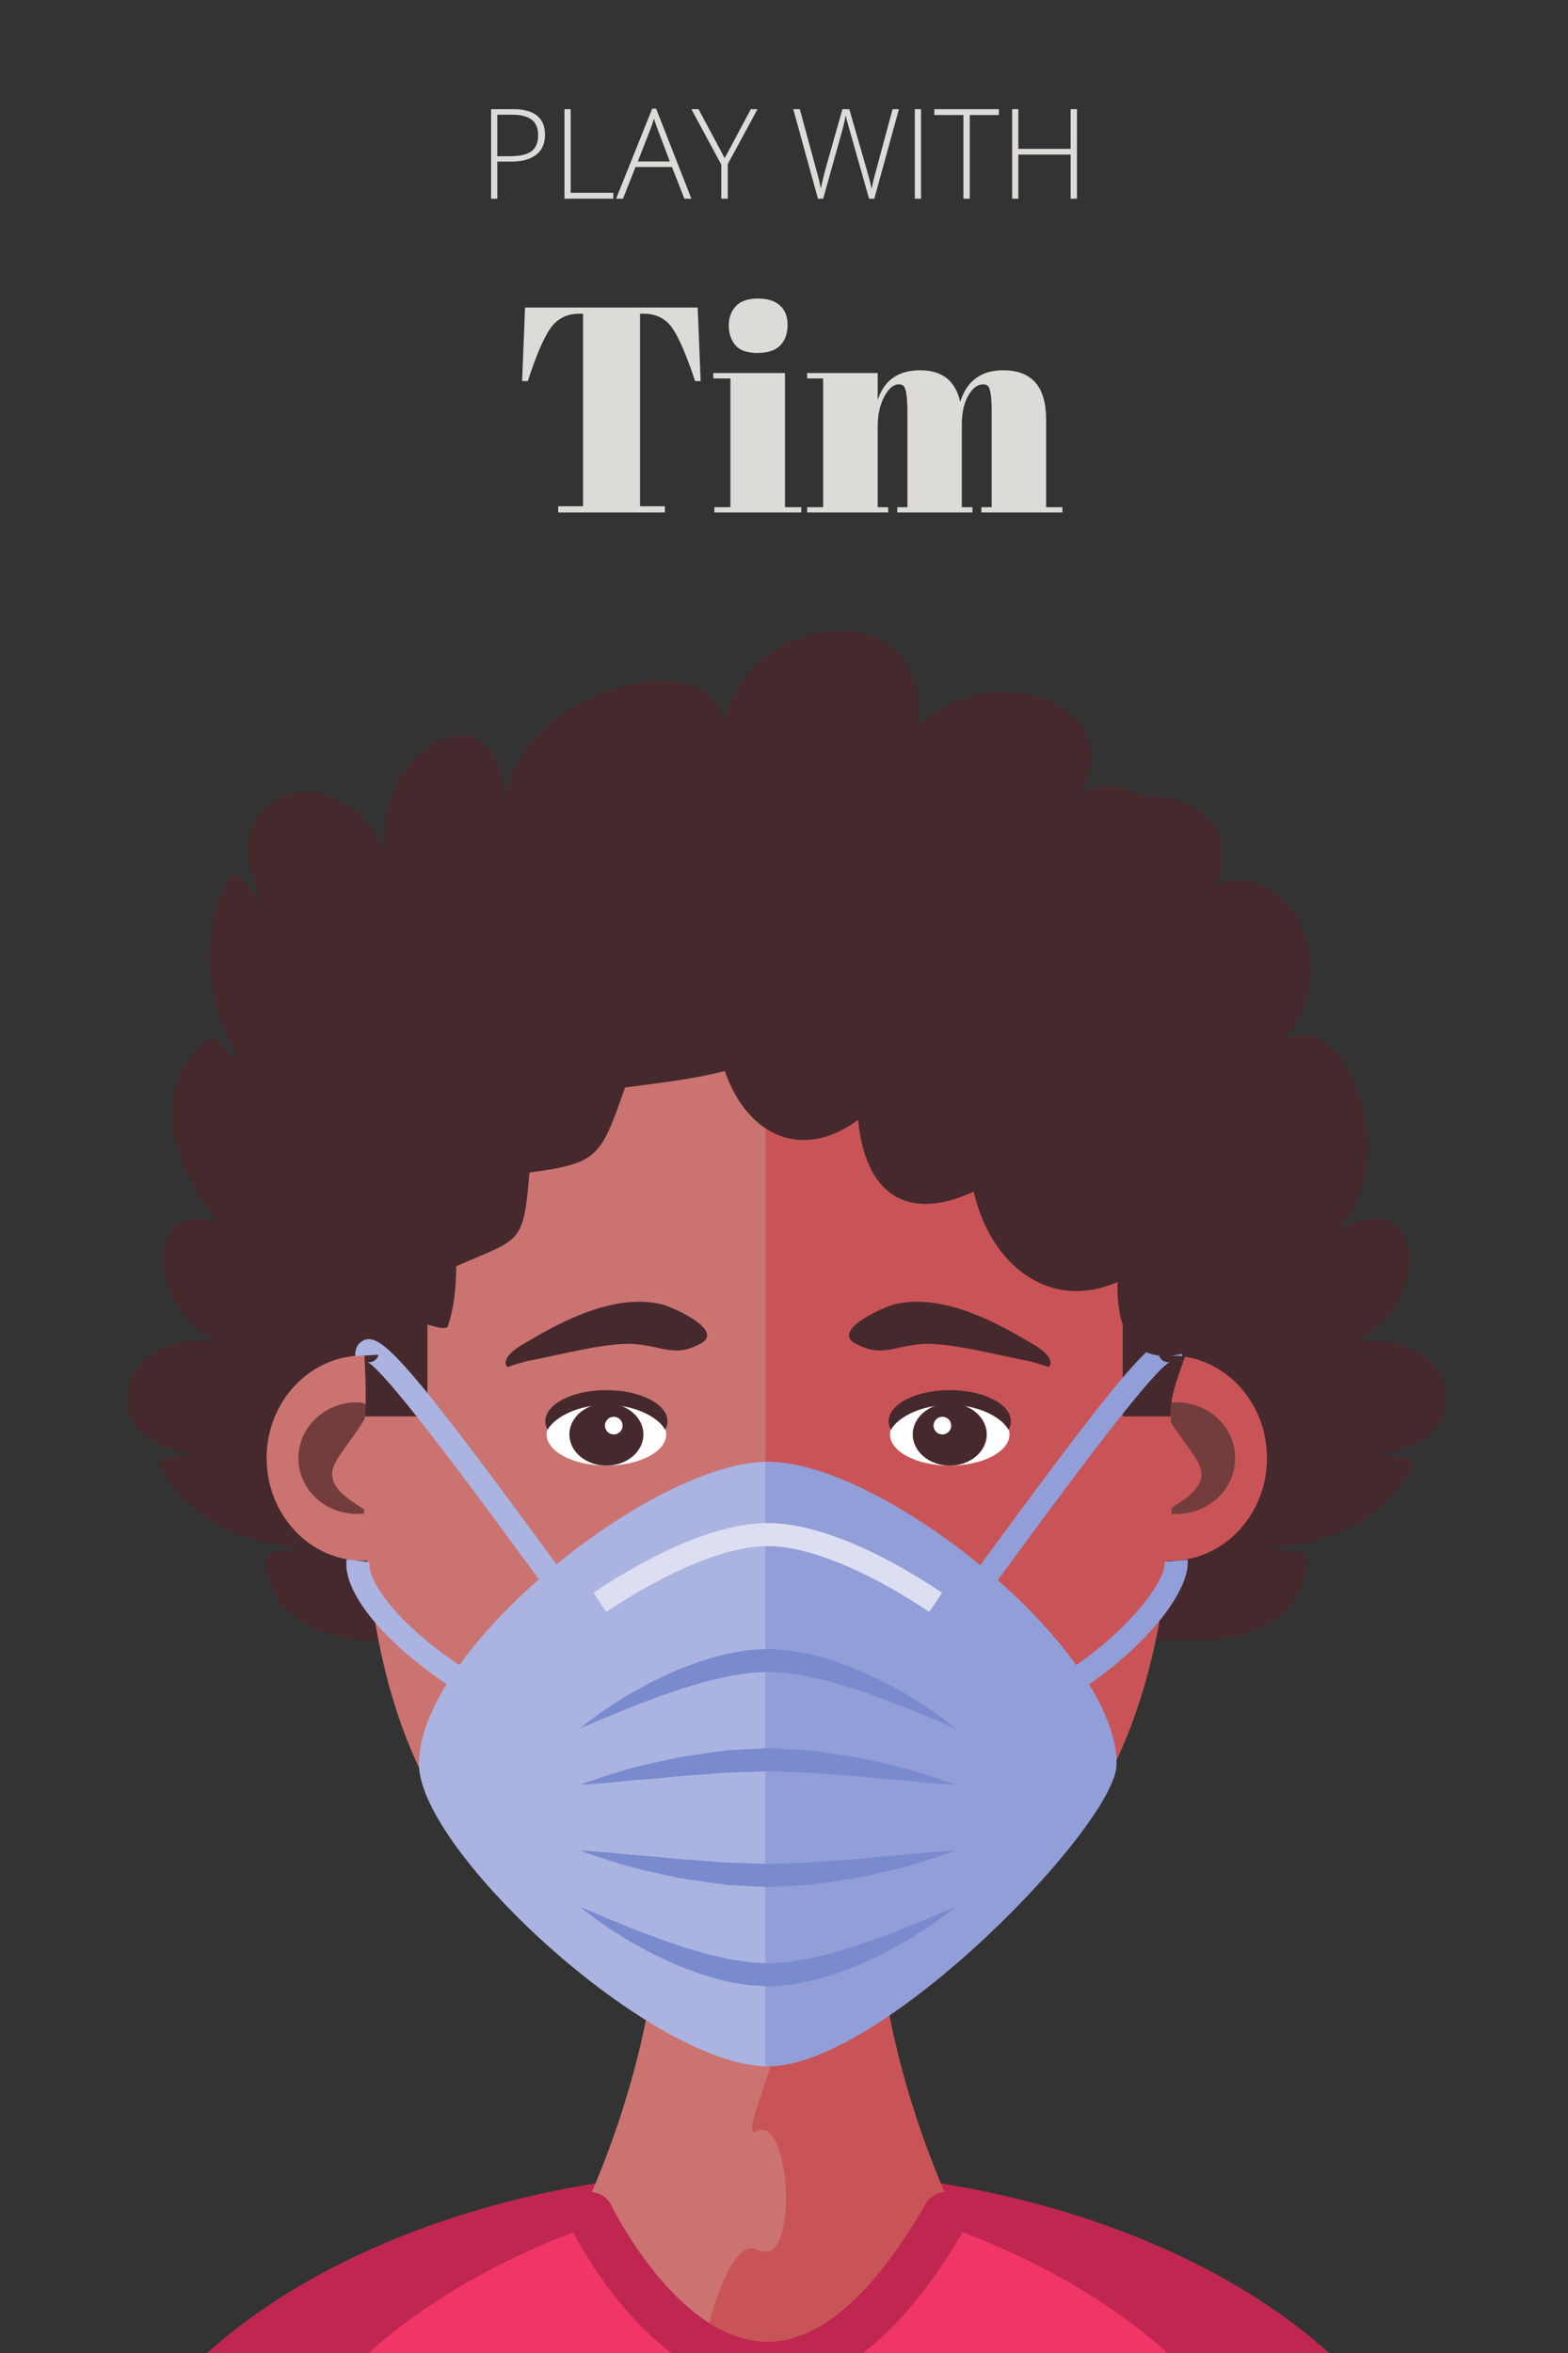 <?xml version="1.0" encoding="UTF-8"?>
<svg xmlns="http://www.w3.org/2000/svg" xmlns:xlink="http://www.w3.org/1999/xlink" width="150pt" height="225pt" viewBox="0 0 150 225" version="1.2">
<rect x="0" y="0" width="150" height="225" fill="#333333" stroke="none"/>
<defs>
<g>
<symbol overflow="visible" id="glyph0-0">
<path style="stroke:none;" d="M 1.125 -8.562 L 6.062 -8.562 L 6.062 0 L 1.125 0 Z M 1.734 -0.609 L 5.453 -0.609 L 5.453 -7.953 L 1.734 -7.953 Z M 1.734 -0.609 "/>
</symbol>
<symbol overflow="visible" id="glyph0-1">
<path style="stroke:none;" d="M 6.375 -6.109 C 6.375 -5.273 6.094 -4.641 5.531 -4.203 C 4.969 -3.766 4.172 -3.547 3.141 -3.547 L 1.812 -3.547 L 1.812 0 L 1.219 0 L 1.219 -8.562 L 3.312 -8.562 C 5.352 -8.562 6.375 -7.742 6.375 -6.109 Z M 1.812 -4.062 L 2.984 -4.062 C 3.953 -4.062 4.648 -4.219 5.078 -4.531 C 5.504 -4.852 5.719 -5.367 5.719 -6.078 C 5.719 -6.742 5.516 -7.234 5.109 -7.547 C 4.703 -7.867 4.078 -8.031 3.234 -8.031 L 1.812 -8.031 Z M 1.812 -4.062 "/>
</symbol>
<symbol overflow="visible" id="glyph0-2">
<path style="stroke:none;" d="M 1.219 0 L 1.219 -8.562 L 1.812 -8.562 L 1.812 -0.562 L 5.891 -0.562 L 5.891 0 Z M 1.219 0 "/>
</symbol>
<symbol overflow="visible" id="glyph0-3">
<path style="stroke:none;" d="M 5.344 -3.031 L 1.859 -3.031 L 0.656 0 L 0 0 L 3.453 -8.609 L 3.828 -8.609 L 7.203 0 L 6.531 0 Z M 2.078 -3.562 L 5.141 -3.562 L 3.969 -6.656 C 3.875 -6.895 3.758 -7.227 3.625 -7.656 C 3.52 -7.281 3.406 -6.941 3.281 -6.641 Z M 2.078 -3.562 "/>
</symbol>
<symbol overflow="visible" id="glyph0-4">
<path style="stroke:none;" d="M 3.188 -3.875 L 5.688 -8.562 L 6.328 -8.562 L 3.484 -3.312 L 3.484 0 L 2.859 0 L 2.859 -3.266 L 0 -8.562 L 0.688 -8.562 Z M 3.188 -3.875 "/>
</symbol>
<symbol overflow="visible" id="glyph0-5">
<path style="stroke:none;" d=""/>
</symbol>
<symbol overflow="visible" id="glyph0-6">
<path style="stroke:none;" d="M 8.047 0 L 7.547 0 L 5.672 -6.609 C 5.516 -7.148 5.395 -7.598 5.312 -7.953 C 5.25 -7.609 5.16 -7.211 5.047 -6.766 C 4.93 -6.328 4.301 -4.07 3.156 0 L 2.656 0 L 0.297 -8.562 L 0.922 -8.562 L 2.422 -3.047 C 2.484 -2.828 2.539 -2.617 2.594 -2.422 C 2.645 -2.234 2.691 -2.055 2.734 -1.891 C 2.773 -1.723 2.812 -1.562 2.844 -1.406 C 2.875 -1.258 2.906 -1.109 2.938 -0.953 C 3.031 -1.484 3.227 -2.289 3.531 -3.375 L 5 -8.562 L 5.656 -8.562 L 7.375 -2.609 C 7.57 -1.922 7.711 -1.363 7.797 -0.938 C 7.848 -1.219 7.91 -1.516 7.984 -1.828 C 8.066 -2.148 8.672 -4.395 9.797 -8.562 L 10.406 -8.562 Z M 8.047 0 "/>
</symbol>
<symbol overflow="visible" id="glyph0-7">
<path style="stroke:none;" d="M 1.219 0 L 1.219 -8.562 L 1.812 -8.562 L 1.812 0 Z M 1.219 0 "/>
</symbol>
<symbol overflow="visible" id="glyph0-8">
<path style="stroke:none;" d="M 3.453 0 L 2.844 0 L 2.844 -8 L 0.062 -8 L 0.062 -8.562 L 6.234 -8.562 L 6.234 -8 L 3.453 -8 Z M 3.453 0 "/>
</symbol>
<symbol overflow="visible" id="glyph0-9">
<path style="stroke:none;" d="M 7.422 0 L 6.812 0 L 6.812 -4.219 L 1.812 -4.219 L 1.812 0 L 1.219 0 L 1.219 -8.562 L 1.812 -8.562 L 1.812 -4.766 L 6.812 -4.766 L 6.812 -8.562 L 7.422 -8.562 Z M 7.422 0 "/>
</symbol>
<symbol overflow="visible" id="glyph1-0">
<path style="stroke:none;" d=""/>
</symbol>
<symbol overflow="visible" id="glyph1-1">
<path style="stroke:none;" d="M 17.797 -19.594 L 18.078 -12.562 L 17.547 -12.562 C 16.723 -15.039 15.992 -16.734 15.359 -17.641 C 14.723 -18.547 13.812 -19 12.625 -19 L 12.281 -19 L 12.281 -0.594 L 14.656 -0.594 L 14.656 0 L 4.453 0 L 4.453 -0.594 L 6.828 -0.594 L 6.828 -19 L 6.469 -19 C 5.27 -19 4.344 -18.523 3.688 -17.578 C 3.039 -16.641 2.328 -14.969 1.547 -12.562 L 1 -12.562 L 1.281 -19.594 Z M 17.797 -19.594 "/>
</symbol>
<symbol overflow="visible" id="glyph1-2">
<path style="stroke:none;" d="M 4.391 -15.25 C 3.398 -15.25 2.695 -15.5 2.281 -16 C 1.863 -16.508 1.656 -17.133 1.656 -17.875 C 1.656 -18.625 1.879 -19.238 2.328 -19.719 C 2.785 -20.207 3.484 -20.453 4.422 -20.453 C 5.359 -20.453 6.066 -20.234 6.547 -19.797 C 7.035 -19.359 7.281 -18.734 7.281 -17.922 C 7.281 -17.109 7.047 -16.457 6.578 -15.969 C 6.109 -15.488 5.379 -15.25 4.391 -15.25 Z M 0.172 -13.328 L 7.031 -13.328 L 7.031 -0.5 L 8.594 -0.5 L 8.594 0 L 0.281 0 L 0.281 -0.5 L 1.812 -0.5 L 1.812 -12.812 L 0.172 -12.812 Z M 0.172 -13.328 "/>
</symbol>
<symbol overflow="visible" id="glyph1-3">
<path style="stroke:none;" d="M 0.281 -13.328 L 7.031 -13.328 L 7.031 -10.75 C 7.645 -12.645 9 -13.594 11.094 -13.594 C 13.195 -13.594 14.473 -12.586 14.922 -10.578 C 15.566 -12.586 16.938 -13.594 19.031 -13.594 C 21.77 -13.594 23.141 -12.035 23.141 -8.922 L 23.141 -0.5 L 24.703 -0.5 L 24.703 0 L 16.953 0 L 16.953 -0.5 L 17.938 -0.5 L 17.938 -9.594 C 17.938 -11.008 17.816 -11.844 17.578 -12.094 C 17.461 -12.195 17.312 -12.25 17.125 -12.25 C 16.582 -12.25 16.102 -11.883 15.688 -11.156 C 15.281 -10.438 15.078 -9.516 15.078 -8.391 L 15.078 -0.5 L 16.094 -0.5 L 16.094 0 L 8.906 0 L 8.906 -0.5 L 9.875 -0.5 L 9.875 -9.594 C 9.875 -11.008 9.754 -11.844 9.516 -12.094 C 9.398 -12.195 9.25 -12.25 9.062 -12.25 C 8.539 -12.25 8.07 -11.852 7.656 -11.062 C 7.238 -10.27 7.031 -9.328 7.031 -8.234 L 7.031 -0.5 L 8.031 -0.5 L 8.031 0 L 0.281 0 L 0.281 -0.5 L 1.812 -0.5 L 1.812 -12.812 L 0.281 -12.812 Z M 0.281 -13.328 "/>
</symbol>
</g>
<clipPath id="clip1">
  <path d="M 8.16 207 L 139 207 L 139 225 L 8.16 225 Z M 8.16 207 "/>
</clipPath>
<clipPath id="clip2">
  <path d="M 8.16 207 L 82 207 L 82 225 L 8.16 225 Z M 8.16 207 "/>
</clipPath>
</defs>
<g id="surface1">
<g style="fill:rgb(86.67%,85.88%,84.709%);fill-opacity:1;">
  <use xlink:href="#glyph0-1" x="45.76" y="19"/>
  <use xlink:href="#glyph0-2" x="52.78" y="19"/>
  <use xlink:href="#glyph0-3" x="58.938" y="19"/>
  <use xlink:href="#glyph0-4" x="66.139" y="19"/>
  <use xlink:href="#glyph0-5" x="72.473" y="19"/>
  <use xlink:href="#glyph0-6" x="75.59" y="19"/>
  <use xlink:href="#glyph0-7" x="86.296" y="19"/>
  <use xlink:href="#glyph0-8" x="89.319" y="19"/>
  <use xlink:href="#glyph0-9" x="95.606" y="19"/>
</g>
<g style="fill:rgb(86.67%,85.88%,84.709%);fill-opacity:1;">
  <use xlink:href="#glyph1-1" x="48.947" y="49"/>
</g>
<g style="fill:rgb(86.67%,85.88%,84.709%);fill-opacity:1;">
  <use xlink:href="#glyph1-2" x="68.061" y="49"/>
</g>
<g style="fill:rgb(86.67%,85.88%,84.709%);fill-opacity:1;">
  <use xlink:href="#glyph1-3" x="76.932" y="49"/>
</g>
<path style=" stroke:none;fill-rule:nonzero;fill:rgb(27.449%,16.08%,17.65%);fill-opacity:1;" d="M 52.398 152.492 C 43.68 157.734 26.367 160.016 25.348 149.168 C 25.32 148.902 25.605 148.699 25.758 148.477 C 26.48 148.418 28.488 148.199 29.176 147.965 C 23.391 147.773 17.852 145.23 15.262 140.016 C 15.227 140.02 15.57 139.477 15.57 139.473 C 15.621 139.488 18.344 139.125 18.648 139.016 C 8.262 137.883 11.207 126.734 21.031 128.375 C 13.426 125.059 13.691 112.449 22.887 117.852 C 15.137 111.527 22.488 91.953 30.516 101.617 C 19.145 95.242 27.691 77.988 37.078 86.488 C 37.09 86.527 37.129 86.629 36.887 86.379 C 35.199 76.547 47.934 69.332 49.953 81.707 C 49.727 70.898 61.117 65.273 62.914 78.293 C 63.66 64.98 74.641 75.137 73.93 83.918 C 74.641 71.285 86.422 76.484 84.688 86.836 C 85.465 85.516 86.168 82.828 87.543 82.73 C 93.766 82.297 95.602 106.863 83.863 98.379 C 82.723 104.426 76.789 106.23 71.07 103.996 C 70.062 110.004 66.207 111.469 60.848 108.547 C 61.09 114.184 56.914 116.844 51.367 115.363 C 50.445 117.934 49.246 120.176 47.879 122.91 C 51.488 127.777 51.824 128.223 49.195 133.441 C 49.074 133.41 49.059 133.352 49.156 133.273 C 53.941 137.133 53.293 136.914 52.234 142.648 C 53.766 143.738 54.855 144.613 55.969 146.047 C 55.934 146.703 54.496 147.324 54.59 147.82 C 54.941 148.336 55.383 148.477 55.684 149.098 C 54.664 150.035 53.633 151.125 52.461 152.023 "/>
<path style=" stroke:none;fill-rule:nonzero;fill:rgb(27.449%,16.08%,17.65%);fill-opacity:1;" d="M 98.07 152.492 C 106.789 157.734 124.102 160.016 125.121 149.168 C 125.148 148.902 124.867 148.699 124.711 148.477 C 123.988 148.418 121.98 148.199 121.289 147.965 C 127.078 147.773 132.617 145.23 135.207 140.016 C 135.242 140.02 134.898 139.477 134.898 139.473 C 134.848 139.488 132.125 139.125 131.82 139.016 C 142.207 137.883 139.262 126.734 129.438 128.375 C 137.043 125.059 136.777 112.449 127.582 117.852 C 135.332 111.527 127.98 91.953 119.949 101.617 C 131.324 95.242 122.773 77.988 113.391 86.488 C 113.379 86.527 113.34 86.629 113.586 86.379 C 115.27 76.547 102.535 69.332 100.516 81.707 C 100.742 70.898 89.352 65.273 87.551 78.293 C 86.809 64.98 75.828 75.137 76.539 83.918 C 75.828 71.285 64.047 76.484 65.781 86.836 C 65.004 85.516 64.301 82.828 62.922 82.73 C 56.707 82.297 54.863 106.863 66.602 98.379 C 67.746 104.426 73.68 106.23 79.398 103.996 C 80.406 110.004 84.262 111.469 89.621 108.547 C 89.379 114.184 93.551 116.844 99.102 115.363 C 100.023 117.934 101.223 120.176 102.59 122.91 C 98.98 127.777 98.645 128.223 101.273 133.441 C 101.395 133.41 101.41 133.352 101.312 133.273 C 96.527 137.133 97.176 136.914 98.234 142.648 C 96.703 143.738 95.613 144.613 94.5 146.047 C 94.531 146.703 95.969 147.324 95.879 147.82 C 95.527 148.336 95.086 148.477 94.785 149.098 C 95.805 150.035 96.836 151.125 98.008 152.023 "/>
<g clip-path="url(#clip1)" clip-rule="nonzero">
<path style=" stroke:none;fill-rule:nonzero;fill:rgb(94.119%,20.779%,40.388%);fill-opacity:1;" d="M 138.742 248.203 C 138.742 270.699 109.523 288.938 73.48 288.938 C 37.434 288.938 8.219 270.699 8.219 248.203 C 8.219 225.707 37.434 207.473 73.48 207.473 C 109.523 207.473 138.742 225.707 138.742 248.203 "/>
</g>
<path style=" stroke:none;fill-rule:nonzero;fill:rgb(74.899%,14.899%,31.369%);fill-opacity:1;" d="M 73.48 207.473 C 70.871 207.473 68.301 207.57 65.773 207.754 C 98.18 210.137 123.328 227.336 123.328 248.203 C 123.328 269.07 98.18 286.27 65.773 288.652 C 68.301 288.836 70.871 288.938 73.48 288.938 C 109.523 288.938 138.742 270.699 138.742 248.203 C 138.742 225.707 109.523 207.473 73.48 207.473 "/>
<g clip-path="url(#clip2)" clip-rule="nonzero">
<path style=" stroke:none;fill-rule:nonzero;fill:rgb(74.899%,14.899%,31.369%);fill-opacity:1;" d="M 73.48 207.473 C 76.09 207.473 78.66 207.57 81.188 207.754 C 48.777 210.137 23.633 227.336 23.633 248.203 C 23.633 269.07 48.777 286.27 81.188 288.652 C 78.66 288.836 76.09 288.938 73.48 288.938 C 37.434 288.938 8.219 270.699 8.219 248.203 C 8.219 225.707 37.434 207.473 73.48 207.473 "/>
</g>
<path style=" stroke:none;fill-rule:nonzero;fill:rgb(79.61%,45.099%,44.31%);fill-opacity:1;" d="M 85.156 163.297 L 61.805 163.297 C 65.074 179.469 63.023 195.648 55.645 211.824 C 67.535 231.102 79.426 231.102 91.316 211.824 C 83.938 195.648 81.883 179.469 85.156 163.297 "/>
<path style=" stroke:none;fill-rule:nonzero;fill:rgb(78.819%,32.939%,34.119%);fill-opacity:1;" d="M 85.156 163.297 L 73.344 163.297 C 73.246 169.699 73.152 175.312 73.078 178.195 C 72.922 183.293 74.676 179.582 74.789 191.68 C 74.871 196.793 70.531 204.668 72.395 203.777 C 75.699 202.199 76.477 217.168 72.496 215.125 C 69.52 213.602 67.254 224.535 67.199 224.488 C 75.238 229.078 83.273 224.855 91.316 211.824 C 83.938 195.648 81.883 179.469 85.156 163.297 "/>
<path style=" stroke:none;fill-rule:nonzero;fill:rgb(78.819%,32.939%,34.119%);fill-opacity:1;" d="M 121.203 139.43 C 121.203 144.848 117.07 149.242 111.973 149.242 C 106.875 149.242 102.742 144.848 102.742 139.43 C 102.742 134.012 106.875 129.621 111.973 129.621 C 117.07 129.621 121.203 134.012 121.203 139.43 "/>
<path style=" stroke:none;fill-rule:nonzero;fill:rgb(45.49%,23.92%,23.92%);fill-opacity:1;" d="M 118.164 139.43 C 118.164 142.375 115.652 144.766 112.559 144.766 C 109.465 144.766 115.699 143.312 114.859 140.438 C 114.258 138.387 109.465 134.094 112.559 134.094 C 115.652 134.094 118.164 136.484 118.164 139.43 "/>
<path style=" stroke:none;fill-rule:nonzero;fill:rgb(79.61%,45.099%,44.31%);fill-opacity:1;" d="M 25.504 139.43 C 25.504 144.848 29.637 149.242 34.734 149.242 C 39.832 149.242 43.965 144.848 43.965 139.43 C 43.965 134.012 39.832 129.621 34.734 129.621 C 29.637 129.621 25.504 134.012 25.504 139.43 "/>
<path style=" stroke:none;fill-rule:nonzero;fill:rgb(45.49%,23.92%,23.92%);fill-opacity:1;" d="M 28.543 139.43 C 28.543 142.375 31.055 144.766 34.148 144.766 C 37.242 144.766 31.008 143.312 31.848 140.438 C 32.449 138.387 37.242 134.094 34.148 134.094 C 31.055 134.094 28.543 136.484 28.543 139.43 "/>
<path style=" stroke:none;fill-rule:nonzero;fill:rgb(79.61%,45.099%,44.31%);fill-opacity:1;" d="M 112.156 140.145 C 112.156 166.727 101.738 188.277 73.445 188.277 C 43.965 188.277 34.734 166.727 34.734 140.145 C 34.734 113.562 52.066 92.016 73.445 92.016 C 94.824 92.016 112.156 113.562 112.156 140.145 "/>
<path style=" stroke:none;fill-rule:nonzero;fill:rgb(78.819%,32.939%,34.119%);fill-opacity:1;" d="M 73.445 92.016 C 71.301 92.016 69.195 92.242 67.145 92.66 L 73.238 92.66 L 73.238 188.273 C 73.309 188.273 73.375 188.277 73.445 188.277 C 101.738 188.277 112.156 166.727 112.156 140.145 C 112.156 113.562 94.824 92.016 73.445 92.016 "/>
<path style=" stroke:none;fill-rule:nonzero;fill:rgb(27.449%,16.08%,17.65%);fill-opacity:1;" d="M 40.891 135.438 L 40.891 114.109 C 31.387 107.219 35.535 127.633 34.922 135.438 L 40.891 135.438 "/>
<path style=" stroke:none;fill-rule:nonzero;fill:rgb(27.449%,16.08%,17.65%);fill-opacity:1;" d="M 111.973 135.438 C 111.457 128.812 128.945 104.141 107.402 117.02 L 107.402 135.438 L 111.973 135.438 "/>
<path style=" stroke:none;fill-rule:nonzero;fill:rgb(56.859%,61.96%,84.309%);fill-opacity:1;" d="M 92.391 155.293 L 90.609 153.992 L 91.676 152.531 C 107.887 130.328 110.477 127.516 112.184 128.125 C 112.41 128.207 113.137 128.555 113.078 129.68 L 110.871 129.559 C 110.875 129.648 110.977 129.938 111.266 130.121 C 111.555 130.301 111.855 130.266 111.957 130.219 C 110.078 131.07 100.078 144.77 93.457 153.832 L 92.391 155.293 "/>
<path style=" stroke:none;fill-rule:nonzero;fill:rgb(56.859%,61.96%,84.309%);fill-opacity:1;" d="M 98.758 164.285 L 97.777 162.305 C 106.578 157.945 111.609 151.434 111.414 149.344 L 113.613 149.141 C 113.938 152.656 107.918 159.742 98.758 164.285 "/>
<path style=" stroke:none;fill-rule:nonzero;fill:rgb(67.059%,70.2%,88.239%);fill-opacity:1;" d="M 54.672 155.293 L 53.613 153.844 C 46.992 144.773 36.988 131.07 35.109 130.219 C 35.211 130.266 35.512 130.301 35.801 130.121 C 36.09 129.938 36.191 129.648 36.191 129.539 L 33.988 129.68 C 33.93 128.555 34.656 128.207 34.883 128.125 C 36.59 127.52 39.18 130.328 55.398 152.543 L 56.457 153.992 L 54.672 155.293 "/>
<path style=" stroke:none;fill-rule:nonzero;fill:rgb(67.059%,70.2%,88.239%);fill-opacity:1;" d="M 48.309 164.285 C 39.316 159.824 32.66 153.16 33.152 149.109 L 35.344 149.375 C 35.062 151.695 39.867 157.637 49.289 162.305 L 48.309 164.285 "/>
<path style=" stroke:none;fill-rule:nonzero;fill:rgb(67.059%,70.2%,88.239%);fill-opacity:1;" d="M 73.445 197.586 C 62.41 197.586 40.078 176.988 40.078 168.684 C 40.078 157.648 62.41 139.781 73.445 139.781 C 84.48 139.781 106.812 157.648 106.812 168.684 C 106.812 174.383 84.48 197.586 73.445 197.586 "/>
<path style=" stroke:none;fill-rule:nonzero;fill:rgb(56.859%,61.96%,84.309%);fill-opacity:1;" d="M 73.445 139.781 C 73.371 139.781 73.293 139.789 73.215 139.793 L 73.215 197.574 C 73.293 197.574 73.371 197.586 73.445 197.586 C 84.48 197.586 106.812 174.383 106.812 168.684 C 106.812 157.648 84.48 139.781 73.445 139.781 "/>
<path style=" stroke:none;fill-rule:nonzero;fill:rgb(86.269%,87.059%,94.899%);fill-opacity:1;" d="M 88.898 154.137 C 82.922 150.137 77.289 147.844 73.445 147.844 C 69.602 147.844 63.969 150.137 57.992 154.137 L 56.766 152.301 C 63.188 148 69.113 145.637 73.445 145.637 C 77.777 145.637 83.703 148 90.129 152.301 L 88.898 154.137 "/>
<path style=" stroke:none;fill-rule:nonzero;fill:rgb(47.449%,54.509%,80.779%);fill-opacity:1;" d="M 91.375 165.246 C 91.375 165.246 90.809 165.031 89.832 164.613 C 89.344 164.402 88.754 164.141 88.074 163.875 C 87.391 163.613 86.645 163.277 85.809 162.961 C 85.387 162.805 84.953 162.641 84.5 162.473 C 84.051 162.297 83.59 162.121 83.105 161.965 C 82.621 161.801 82.129 161.633 81.625 161.461 C 81.113 161.309 80.594 161.152 80.07 160.996 C 79.805 160.918 79.539 160.84 79.273 160.758 C 79.004 160.699 78.73 160.637 78.457 160.574 C 77.906 160.469 77.359 160.297 76.801 160.219 C 76.242 160.133 75.684 160.031 75.125 159.957 C 74.562 159.93 74.004 159.898 73.445 159.871 C 72.867 159.906 72.285 159.941 71.711 159.973 C 71.164 160.059 70.621 160.141 70.078 160.227 C 69.812 160.254 69.539 160.324 69.262 160.395 C 68.984 160.453 68.707 160.516 68.438 160.578 C 68.16 160.641 67.891 160.699 67.621 160.762 C 67.352 160.84 67.086 160.922 66.824 161 C 66.297 161.156 65.777 161.312 65.27 161.465 C 64.766 161.637 64.27 161.805 63.789 161.969 C 63.305 162.121 62.84 162.297 62.395 162.477 C 61.941 162.645 61.504 162.809 61.086 162.965 C 60.246 163.281 59.496 163.617 58.812 163.879 C 58.129 164.148 57.547 164.406 57.059 164.613 C 56.086 165.027 55.516 165.246 55.516 165.246 C 55.516 165.246 55.984 164.863 56.844 164.23 C 57.273 163.918 57.785 163.52 58.414 163.133 C 59.043 162.738 59.734 162.254 60.539 161.82 C 61.344 161.391 62.191 160.859 63.16 160.441 C 63.637 160.223 64.129 159.992 64.633 159.758 C 65.141 159.531 65.684 159.359 66.223 159.152 C 66.496 159.051 66.77 158.949 67.047 158.844 C 67.328 158.762 67.617 158.676 67.902 158.59 C 68.492 158.43 69.043 158.227 69.684 158.121 C 70.309 158.008 70.953 157.871 71.582 157.789 C 72.199 157.746 72.824 157.703 73.445 157.664 C 74.086 157.711 74.73 157.758 75.371 157.805 C 75.992 157.895 76.605 158.02 77.219 158.129 C 77.836 158.223 78.406 158.438 78.988 158.594 C 79.273 158.68 79.562 158.762 79.844 158.848 C 80.121 158.949 80.395 159.051 80.668 159.152 C 81.207 159.359 81.75 159.539 82.258 159.762 C 82.762 159.996 83.25 160.227 83.73 160.445 C 84.703 160.859 85.547 161.395 86.352 161.824 C 87.156 162.258 87.852 162.742 88.48 163.137 C 89.113 163.527 89.621 163.922 90.051 164.234 C 90.902 164.863 91.375 165.246 91.375 165.246 "/>
<path style=" stroke:none;fill-rule:nonzero;fill:rgb(47.449%,54.509%,80.779%);fill-opacity:1;" d="M 91.375 182.367 C 91.375 182.367 90.902 182.746 90.051 183.379 C 89.621 183.691 89.113 184.086 88.48 184.473 C 87.852 184.867 87.156 185.355 86.352 185.789 C 85.547 186.219 84.703 186.75 83.73 187.164 C 83.25 187.387 82.762 187.617 82.258 187.848 C 81.75 188.074 81.207 188.254 80.668 188.461 C 80.395 188.562 80.121 188.66 79.844 188.766 C 79.562 188.848 79.273 188.934 78.984 189.02 C 78.406 189.176 77.836 189.387 77.219 189.484 C 76.605 189.59 75.992 189.715 75.371 189.809 C 74.73 189.855 74.086 189.902 73.445 189.949 C 72.824 189.906 72.199 189.863 71.582 189.824 C 70.953 189.738 70.309 189.605 69.684 189.492 C 69.043 189.387 68.492 189.18 67.906 189.02 C 67.617 188.934 67.328 188.848 67.047 188.766 C 66.77 188.664 66.496 188.562 66.223 188.461 C 65.684 188.254 65.141 188.078 64.633 187.852 C 64.129 187.617 63.637 187.391 63.16 187.168 C 62.191 186.754 61.344 186.223 60.539 185.793 C 59.734 185.355 59.043 184.871 58.414 184.48 C 57.785 184.094 57.273 183.695 56.844 183.379 C 55.984 182.746 55.516 182.367 55.516 182.367 C 55.516 182.367 56.086 182.582 57.059 182.996 C 57.547 183.203 58.129 183.465 58.812 183.73 C 59.496 183.996 60.246 184.332 61.086 184.648 C 61.504 184.805 61.941 184.969 62.395 185.137 C 62.84 185.312 63.305 185.488 63.789 185.645 C 64.27 185.809 64.766 185.977 65.27 186.148 C 65.777 186.301 66.297 186.453 66.824 186.609 C 67.086 186.691 67.352 186.77 67.621 186.852 C 67.891 186.91 68.16 186.973 68.438 187.031 C 68.707 187.094 68.984 187.156 69.262 187.219 C 69.539 187.289 69.812 187.355 70.078 187.387 C 70.621 187.469 71.164 187.555 71.711 187.637 C 72.285 187.672 72.867 187.707 73.445 187.742 C 74.004 187.711 74.562 187.684 75.125 187.652 C 75.684 187.582 76.242 187.48 76.801 187.395 C 77.359 187.312 77.906 187.141 78.457 187.035 C 78.73 186.973 79.004 186.914 79.273 186.852 C 79.539 186.773 79.805 186.695 80.07 186.613 C 80.594 186.457 81.113 186.301 81.625 186.152 C 82.129 185.98 82.621 185.812 83.105 185.648 C 83.59 185.492 84.051 185.316 84.5 185.141 C 84.953 184.969 85.387 184.805 85.809 184.648 C 86.645 184.336 87.391 184 88.074 183.738 C 88.754 183.469 89.344 183.207 89.832 183 C 90.809 182.582 91.375 182.367 91.375 182.367 "/>
<path style=" stroke:none;fill-rule:nonzero;fill:rgb(47.449%,54.509%,80.779%);fill-opacity:1;" d="M 91.375 170.652 C 91.375 170.652 90.805 170.637 89.809 170.559 C 89.312 170.52 88.703 170.48 88.016 170.406 C 87.324 170.348 86.547 170.242 85.703 170.188 C 84.859 170.121 83.945 170.051 82.988 169.945 C 82.508 169.898 82.016 169.84 81.512 169.805 C 81.008 169.785 80.492 169.734 79.969 169.699 C 78.922 169.629 77.836 169.52 76.75 169.477 C 75.66 169.441 74.551 169.406 73.445 169.371 C 72.328 169.406 71.211 169.445 70.113 169.484 C 69 169.523 67.953 169.637 66.906 169.703 C 65.875 169.781 64.863 169.836 63.898 169.949 C 62.938 170.055 62.023 170.125 61.18 170.191 C 60.332 170.25 59.562 170.352 58.871 170.406 C 58.188 170.48 57.582 170.523 57.086 170.562 C 56.09 170.637 55.516 170.652 55.516 170.652 C 55.516 170.652 56.047 170.445 56.996 170.133 C 57.469 169.973 58.047 169.777 58.711 169.578 C 59.379 169.379 60.125 169.121 60.961 168.941 C 61.793 168.738 62.695 168.52 63.656 168.32 C 64.141 168.219 64.629 168.098 65.137 168.004 C 65.652 167.914 66.18 167.848 66.719 167.77 C 67.258 167.691 67.801 167.613 68.355 167.535 C 68.906 167.457 69.477 167.359 70.027 167.344 C 71.16 167.27 72.227 167.219 73.445 167.16 C 74.602 167.227 75.758 167.289 76.895 167.352 C 77.469 167.363 78.02 167.461 78.566 167.539 C 79.113 167.617 79.656 167.695 80.188 167.773 C 80.719 167.852 81.246 167.918 81.754 168.008 C 82.262 168.102 82.754 168.223 83.238 168.32 C 84.203 168.523 85.105 168.742 85.941 168.945 C 86.777 169.125 87.516 169.383 88.18 169.582 C 88.844 169.781 89.422 169.977 89.895 170.133 C 90.84 170.449 91.375 170.652 91.375 170.652 "/>
<path style=" stroke:none;fill-rule:nonzero;fill:rgb(47.449%,54.509%,80.779%);fill-opacity:1;" d="M 91.375 176.957 C 91.375 176.957 90.84 177.164 89.895 177.48 C 89.422 177.637 88.844 177.832 88.18 178.031 C 87.516 178.227 86.777 178.484 85.941 178.668 C 85.105 178.867 84.203 179.09 83.238 179.289 C 82.754 179.391 82.262 179.508 81.754 179.602 C 81.246 179.695 80.719 179.758 80.188 179.84 C 79.656 179.918 79.113 179.996 78.566 180.074 C 78.02 180.152 77.469 180.25 76.895 180.262 C 75.758 180.32 74.602 180.387 73.445 180.449 C 72.227 180.391 71.16 180.34 70.027 180.266 C 69.477 180.254 68.906 180.156 68.355 180.078 C 67.801 180 67.258 179.922 66.719 179.844 C 66.18 179.762 65.652 179.699 65.137 179.609 C 64.629 179.512 64.141 179.395 63.656 179.293 C 62.695 179.09 61.793 178.875 60.961 178.672 C 60.125 178.492 59.379 178.23 58.711 178.035 C 58.047 177.832 57.469 177.637 56.996 177.48 C 56.047 177.164 55.516 176.957 55.516 176.957 C 55.516 176.957 56.09 176.977 57.086 177.051 C 57.582 177.09 58.188 177.129 58.871 177.203 C 59.562 177.262 60.332 177.363 61.18 177.422 C 62.023 177.484 62.938 177.559 63.898 177.664 C 64.863 177.777 65.875 177.832 66.906 177.906 C 67.953 177.977 69 178.086 70.113 178.125 C 71.211 178.164 72.328 178.203 73.445 178.242 C 74.551 178.207 75.66 178.172 76.75 178.133 C 77.836 178.09 78.922 177.98 79.969 177.914 C 80.492 177.875 81.008 177.828 81.512 177.809 C 82.016 177.773 82.508 177.711 82.988 177.664 C 83.945 177.559 84.859 177.492 85.703 177.426 C 86.547 177.371 87.324 177.266 88.016 177.207 C 88.703 177.133 89.312 177.09 89.809 177.051 C 90.805 176.977 91.375 176.957 91.375 176.957 "/>
<path style=" stroke:none;fill-rule:nonzero;fill:rgb(100%,100%,100%);fill-opacity:1;" d="M 85.141 137.164 C 85.141 138.812 87.699 140.145 90.855 140.145 C 94.012 140.145 96.57 138.812 96.57 137.164 C 96.57 135.52 94.012 134.184 90.855 134.184 C 87.699 134.184 85.141 135.52 85.141 137.164 "/>
<path style=" stroke:none;fill-rule:nonzero;fill:rgb(27.449%,16.08%,17.65%);fill-opacity:1;" d="M 87.316 137.164 C 87.316 138.812 88.902 140.145 90.855 140.145 C 92.812 140.145 94.395 138.812 94.395 137.164 C 94.395 135.52 92.812 134.184 90.855 134.184 C 88.902 134.184 87.316 135.52 87.316 137.164 "/>
<path style=" stroke:none;fill-rule:nonzero;fill:rgb(27.449%,16.08%,17.65%);fill-opacity:1;" d="M 90.855 134.336 C 88.18 134.336 85.93 135.469 85.234 136.719 C 85.09 136.461 85.008 136.188 85.008 135.91 C 85.008 134.262 87.625 132.926 90.855 132.926 C 94.082 132.926 96.703 134.262 96.703 135.91 C 96.703 136.188 96.621 136.461 96.477 136.719 C 95.781 135.469 93.531 134.336 90.855 134.336 "/>
<path style=" stroke:none;fill-rule:nonzero;fill:rgb(27.449%,16.08%,17.65%);fill-opacity:1;" d="M 100.492 130.324 C 100.504 129.355 98.719 128.48 97.969 128.039 C 94.527 126.012 89.801 123.723 85.598 124.715 C 84.59 124.953 79.473 127.191 81.832 128.477 C 84.219 129.781 85.309 128.801 88.012 128.535 C 90.691 128.27 95.703 129.672 98.355 130.129 C 98.496 130.152 100.344 130.699 100.316 130.723 C 100.438 130.598 100.492 130.465 100.492 130.324 "/>
<path style=" stroke:none;fill-rule:nonzero;fill:rgb(100%,100%,100%);fill-opacity:1;" d="M 90.996 136.32 C 90.996 136.789 90.617 137.164 90.152 137.164 C 89.688 137.164 89.305 136.789 89.305 136.32 C 89.305 135.855 89.688 135.477 90.152 135.477 C 90.617 135.477 90.996 135.855 90.996 136.32 "/>
<path style=" stroke:none;fill-rule:nonzero;fill:rgb(100%,100%,100%);fill-opacity:1;" d="M 63.727 137.164 C 63.727 138.812 61.168 140.145 58.012 140.145 C 54.852 140.145 52.293 138.812 52.293 137.164 C 52.293 135.52 54.852 134.184 58.012 134.184 C 61.168 134.184 63.727 135.52 63.727 137.164 "/>
<path style=" stroke:none;fill-rule:nonzero;fill:rgb(27.449%,16.08%,17.65%);fill-opacity:1;" d="M 61.551 137.164 C 61.551 138.812 59.965 140.145 58.012 140.145 C 56.055 140.145 54.469 138.812 54.469 137.164 C 54.469 135.52 56.055 134.184 58.012 134.184 C 59.965 134.184 61.551 135.52 61.551 137.164 "/>
<path style=" stroke:none;fill-rule:nonzero;fill:rgb(27.449%,16.08%,17.65%);fill-opacity:1;" d="M 58.012 134.336 C 60.688 134.336 62.938 135.469 63.633 136.719 C 63.773 136.461 63.855 136.188 63.855 135.91 C 63.855 134.262 61.238 132.926 58.012 132.926 C 54.781 132.926 52.164 134.262 52.164 135.91 C 52.164 136.188 52.246 136.461 52.387 136.719 C 53.082 135.469 55.336 134.336 58.012 134.336 "/>
<path style=" stroke:none;fill-rule:nonzero;fill:rgb(27.449%,16.08%,17.65%);fill-opacity:1;" d="M 48.371 130.324 C 48.363 129.355 50.148 128.48 50.898 128.039 C 54.34 126.012 59.062 123.723 63.27 124.715 C 64.277 124.953 69.391 127.191 67.031 128.477 C 64.645 129.781 63.559 128.801 60.855 128.535 C 58.172 128.27 53.164 129.672 50.512 130.129 C 50.371 130.152 48.523 130.699 48.547 130.723 C 48.426 130.598 48.371 130.465 48.371 130.324 "/>
<path style=" stroke:none;fill-rule:nonzero;fill:rgb(100%,100%,100%);fill-opacity:1;" d="M 57.871 136.32 C 57.871 136.789 58.246 137.164 58.715 137.164 C 59.18 137.164 59.559 136.789 59.559 136.32 C 59.559 135.855 59.18 135.477 58.715 135.477 C 58.246 135.477 57.871 135.855 57.871 136.32 "/>
<path style=" stroke:none;fill-rule:nonzero;fill:rgb(74.899%,14.899%,31.369%);fill-opacity:1;" d="M 73.422 228.34 C 73.258 228.34 73.094 228.336 72.93 228.332 C 61.871 227.91 54.785 213.395 54.488 212.777 C 53.961 211.676 54.426 210.359 55.527 209.832 C 56.625 209.305 57.941 209.766 58.469 210.863 C 58.531 210.992 64.707 223.609 73.105 223.918 C 78.207 224.102 83.41 219.668 88.566 210.719 C 89.176 209.664 90.523 209.301 91.582 209.91 C 92.637 210.52 93 211.867 92.391 212.926 C 86.496 223.156 80.113 228.34 73.422 228.34 "/>
<path style=" stroke:none;fill-rule:nonzero;fill:rgb(27.449%,16.08%,17.65%);fill-opacity:1;" d="M 34.289 127.668 C 23.547 122.703 10.035 107.535 19.805 99.465 C 20.047 99.266 20.426 99.402 20.738 99.406 C 21.27 100.062 22.793 101.855 23.469 102.363 C 19.871 96.672 18.699 89.68 22.02 83.781 C 21.996 83.746 22.742 83.723 22.746 83.719 C 22.762 83.777 24.891 86.16 25.195 86.383 C 19.5 75.648 32.148 71.199 36.992 81.719 C 35.215 72.238 47.52 64.25 48.328 76.633 C 49.348 65.039 72.984 59.324 68.934 73.367 C 67.637 58.254 89.824 55.203 87.781 69.793 C 87.75 69.828 87.672 69.934 87.758 69.535 C 96.113 61.488 111.375 69.031 100.789 79.059 C 111.043 71.773 123.898 79.062 112.547 89.305 C 125.84 81.32 123.242 98.523 114.332 103.578 C 126.949 96.008 129.648 110.742 118.551 115.84 C 120.332 115.723 123.379 114.641 124.371 115.906 C 128.852 121.605 106.422 139.434 106.91 122.59 C 100.348 125.441 94.734 120.914 93.145 113.949 C 86.711 116.906 82.777 114.152 82.086 107.082 C 76.82 111 71.535 108.723 69.332 102.414 C 66.258 103.207 63.32 103.52 59.793 103.992 C 57.469 110.645 57.258 111.258 50.523 112.137 C 50.473 112 50.52 111.949 50.656 111.992 C 50.074 119.117 49.859 118.352 43.652 121.078 C 43.605 123.266 43.473 124.887 42.82 126.895 C 42.168 127.289 40.629 126.316 40.215 126.727 C 39.945 127.402 40.098 127.918 39.699 128.613 C 38.133 128.246 36.41 127.965 34.781 127.422 "/>
</g>
</svg>
